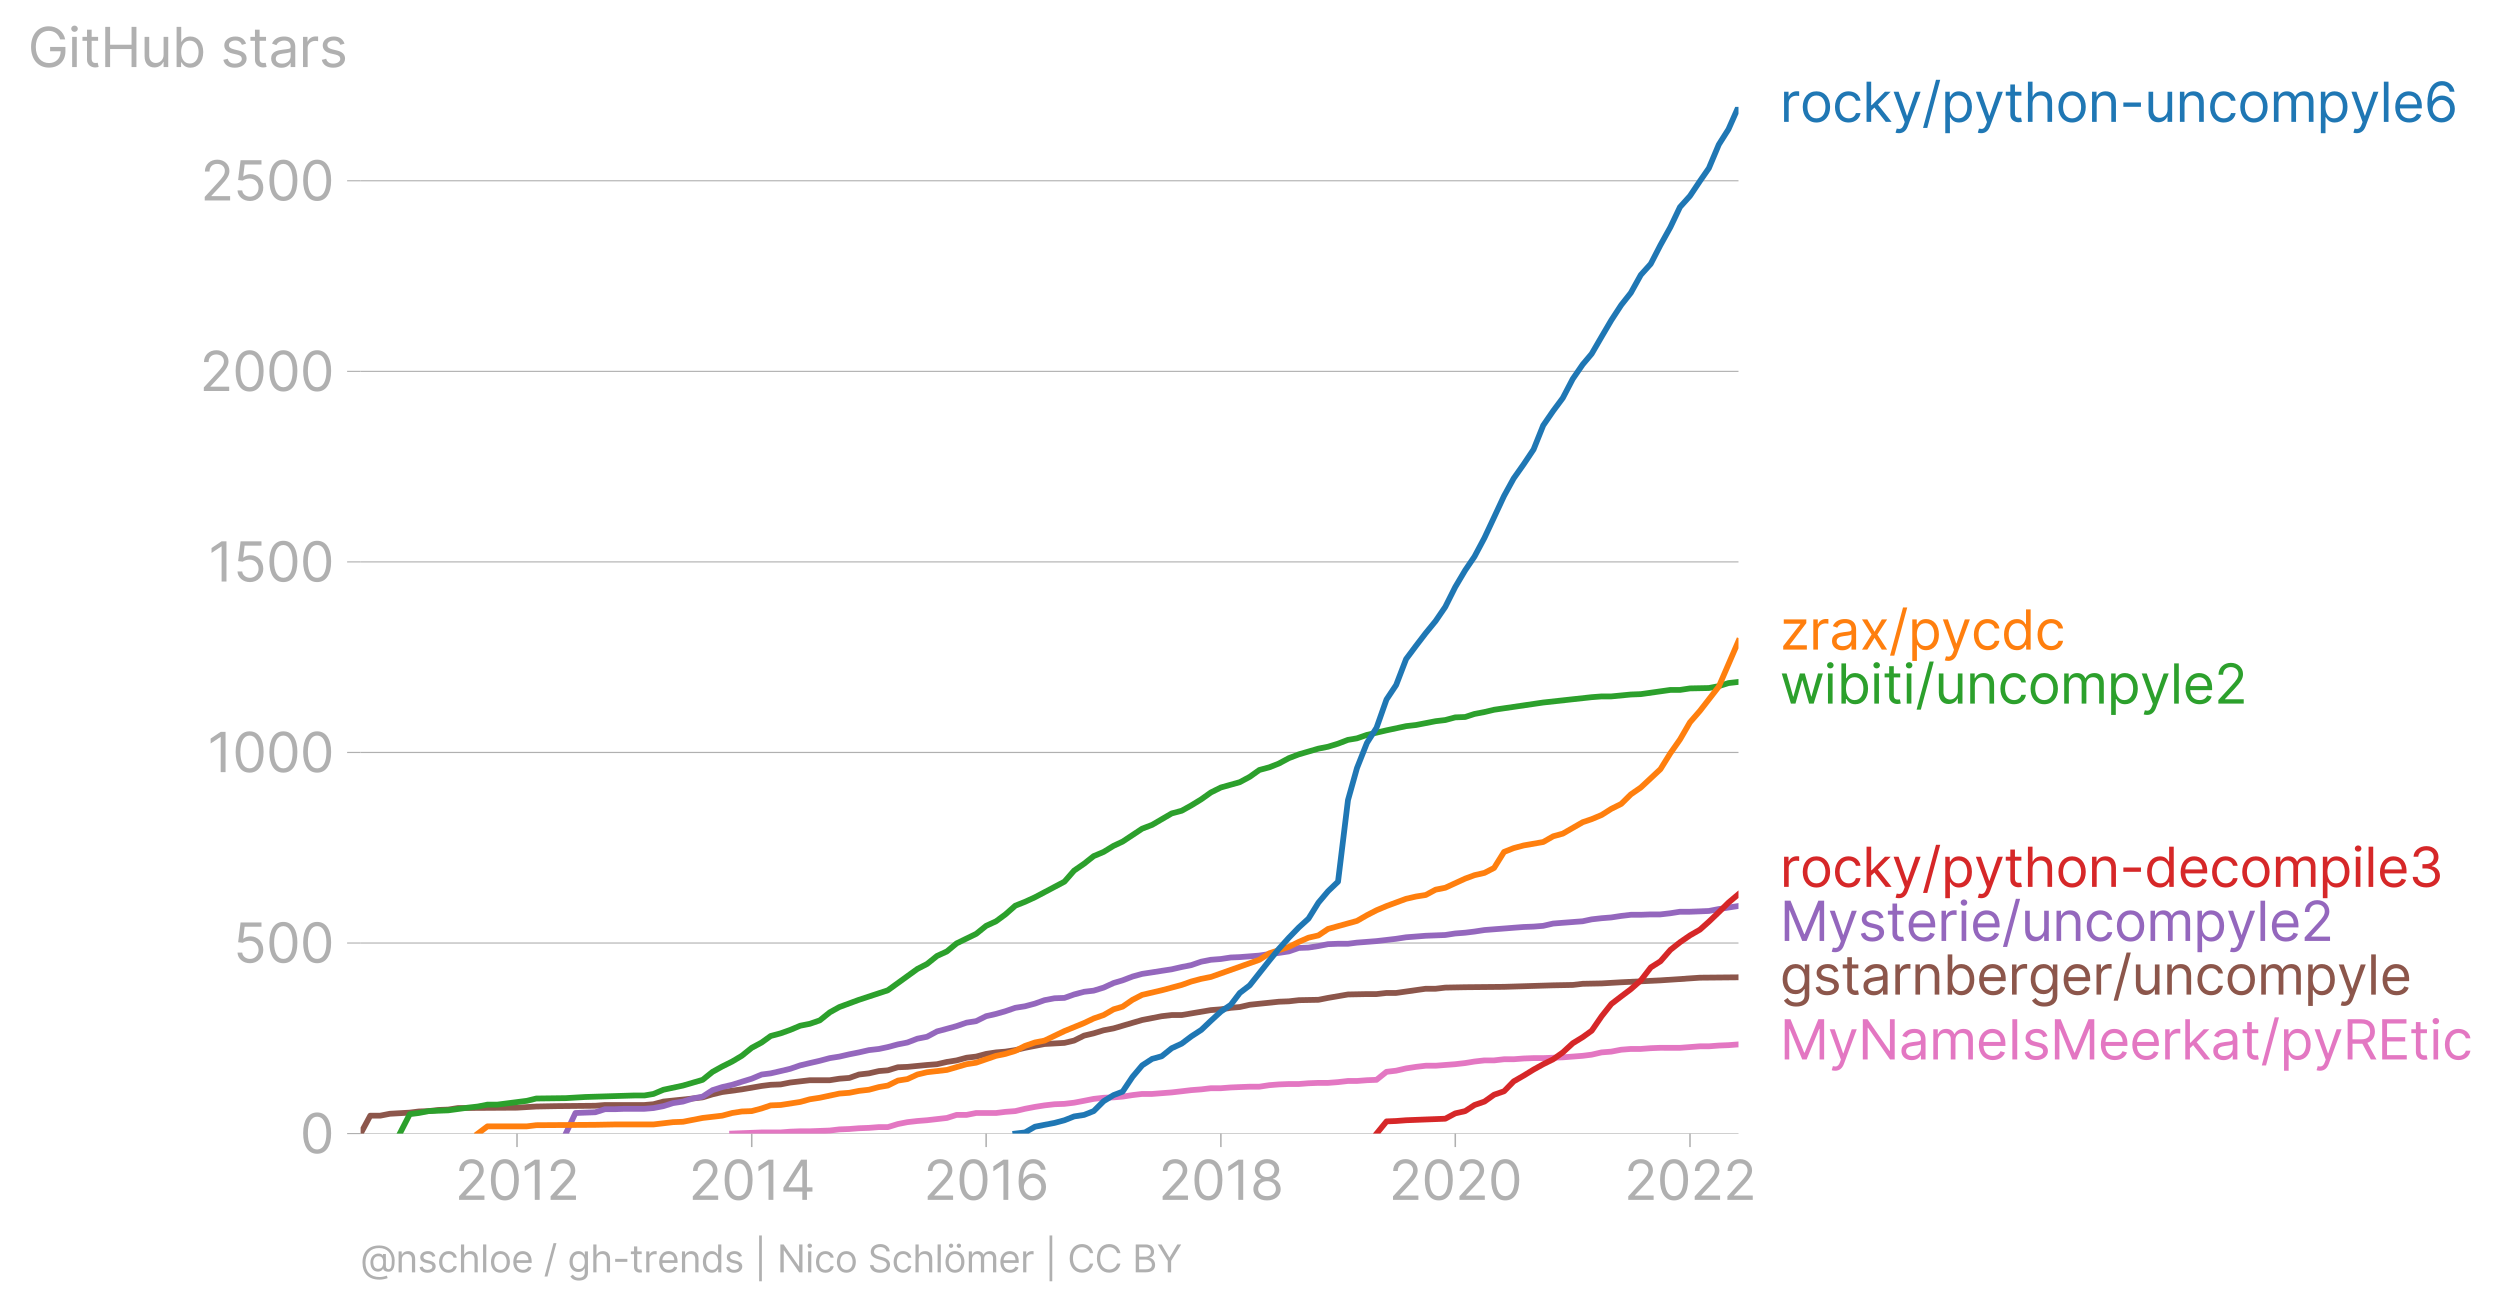 <svg xmlns:xlink="http://www.w3.org/1999/xlink" width="863.944" height="452.318" viewBox="0 0 647.958 339.239" xmlns="http://www.w3.org/2000/svg"><defs><style>*{stroke-linejoin:round;stroke-linecap:butt}</style></defs><g id="figure_1"><path d="M0 339.239h647.958V0H0v339.239z" style="fill:none" id="patch_1"/><g id="axes_1"><path d="M93.468 293.806h357.12V27.694H93.468v266.112z" style="fill:none" id="patch_2"/><g id="matplotlib.axis_1"><g id="xtick_1"><g id="line2d_1"><defs><path id="mb17d43734c" d="M0 0v3.5" style="stroke:#b0b0b0;stroke-width:.4"/></defs><use xlink:href="#mb17d43734c" x="133.999" y="293.806" style="fill:#b0b0b0;stroke:#b0b0b0;stroke-width:.4"/></g><g style="fill:#b0b0b0" transform="matrix(.14 0 0 -.14 117.9 310.989)" id="text_1"><defs><path id="Inter-Regular-32" d="M482 0h2936v500H1255v36l1045 1119c800 856 1036 1256 1036 1772 0 718-581 1291-1400 1291-815 0-1436-554-1436-1373h536c0 530 344 882 882 882 505 0 891-309 891-800 0-429-252-747-791-1336L482 409V0z" transform="scale(.016)"/><path id="Inter-Regular-30" d="M2000-64c1027 0 1618 871 1618 2391 0 1509-600 2391-1618 2391S382 3836 382 2327C382 807 973-64 2000-64zm0 500c-677 0-1073 680-1073 1891 0 1209 400 1900 1073 1900s1073-691 1073-1900c0-1211-396-1891-1073-1891z" transform="scale(.016)"/><path id="Inter-Regular-31" d="M2118 4655h-563L391 3882v-573l1136 755h28V0h563v4655z" transform="scale(.016)"/></defs><use xlink:href="#Inter-Regular-32"/><use xlink:href="#Inter-Regular-30" x="60.511"/><use xlink:href="#Inter-Regular-31" x="123.011"/><use xlink:href="#Inter-Regular-32" x="169.46"/></g></g><g id="xtick_2"><use xlink:href="#mb17d43734c" x="194.837" y="293.806" style="fill:#b0b0b0;stroke:#b0b0b0;stroke-width:.4" id="line2d_2"/><g style="fill:#b0b0b0" transform="matrix(.14 0 0 -.14 178.48 310.989)" id="text_2"><defs><path id="Inter-Regular-34" d="M373 955h2191V0h536v955h636v500h-636v3200h-682L373 1418V955zm2191 500H982v36l1545 2445h37V1455z" transform="scale(.016)"/></defs><use xlink:href="#Inter-Regular-32"/><use xlink:href="#Inter-Regular-30" x="60.511"/><use xlink:href="#Inter-Regular-31" x="123.011"/><use xlink:href="#Inter-Regular-34" x="169.46"/></g></g><g id="xtick_3"><use xlink:href="#mb17d43734c" x="255.591" y="293.806" style="fill:#b0b0b0;stroke:#b0b0b0;stroke-width:.4" id="line2d_3"/><g style="fill:#b0b0b0" transform="matrix(.14 0 0 -.14 239.363 310.989)" id="text_3"><defs><path id="Inter-Regular-36" d="M2027-64c941-11 1555 698 1555 1564 0 900-666 1545-1464 1545-479 0-891-234-1145-618h-37c3 1134 444 1791 1164 1791 491 0 786-309 891-727h555c-114 723-664 1227-1446 1227-1048 0-1691-927-1691-2573C409 425 1264-55 2027-64zm0 500c-584 0-1011 498-1009 1055 3 557 450 1054 1028 1054 570 0 990-468 990-1045 0-591-438-1064-1009-1064z" transform="scale(.016)"/></defs><use xlink:href="#Inter-Regular-32"/><use xlink:href="#Inter-Regular-30" x="60.511"/><use xlink:href="#Inter-Regular-31" x="123.011"/><use xlink:href="#Inter-Regular-36" x="169.46"/></g></g><g id="xtick_4"><use xlink:href="#mb17d43734c" x="316.429" y="293.806" style="fill:#b0b0b0;stroke:#b0b0b0;stroke-width:.4" id="line2d_4"/><g style="fill:#b0b0b0" transform="matrix(.14 0 0 -.14 300.25 310.989)" id="text_4"><defs><path id="Inter-Regular-38" d="M1973-64c929 0 1577 544 1582 1300-5 589-398 1089-900 1182v27c436 114 722 541 727 1037-5 709-600 1236-1409 1236-818 0-1414-527-1409-1236-5-496 282-923 727-1037v-27c-511-93-905-593-900-1182C386 480 1034-64 1973-64zm0 500c-639 0-1032 328-1027 828-5 525 429 900 1027 900 588 0 1023-375 1027-900-4-500-398-828-1027-828zm0 2209c-509 0-868 319-864 800-4 473 341 782 864 782 513 0 859-309 863-782-4-481-363-800-863-800z" transform="scale(.016)"/></defs><use xlink:href="#Inter-Regular-32"/><use xlink:href="#Inter-Regular-30" x="60.511"/><use xlink:href="#Inter-Regular-31" x="123.011"/><use xlink:href="#Inter-Regular-38" x="169.46"/></g></g><g id="xtick_5"><use xlink:href="#mb17d43734c" x="377.184" y="293.806" style="fill:#b0b0b0;stroke:#b0b0b0;stroke-width:.4" id="line2d_5"/><g style="fill:#b0b0b0" transform="matrix(.14 0 0 -.14 359.961 310.989)" id="text_5"><use xlink:href="#Inter-Regular-32"/><use xlink:href="#Inter-Regular-30" x="60.511"/><use xlink:href="#Inter-Regular-32" x="123.011"/><use xlink:href="#Inter-Regular-30" x="183.523"/></g></g><g id="xtick_6"><use xlink:href="#mb17d43734c" x="438.021" y="293.806" style="fill:#b0b0b0;stroke:#b0b0b0;stroke-width:.4" id="line2d_6"/><g style="fill:#b0b0b0" transform="matrix(.14 0 0 -.14 420.938 310.989)" id="text_6"><use xlink:href="#Inter-Regular-32"/><use xlink:href="#Inter-Regular-30" x="60.511"/><use xlink:href="#Inter-Regular-32" x="123.011"/><use xlink:href="#Inter-Regular-32" x="183.523"/></g></g></g><g id="matplotlib.axis_2"><g id="ytick_1"><path d="M93.468 293.806h357.12" clip-path="url(#p3b65ceda8c)" style="fill:none;stroke:#b0b0b0;stroke-width:.3;stroke-linecap:square" id="line2d_7"/><g id="line2d_8"><defs><path id="m5f7c6bcbb7" d="M0 0h-3.5" style="stroke:#b0b0b0;stroke-width:.3"/></defs><use xlink:href="#m5f7c6bcbb7" x="93.468" y="293.806" style="fill:#b0b0b0;stroke:#b0b0b0;stroke-width:.3"/></g><use xlink:href="#Inter-Regular-30" style="fill:#b0b0b0" transform="matrix(.14 0 0 -.14 77.718 298.898)" id="text_7"/></g><g id="ytick_2"><path d="M93.468 244.416h357.12" clip-path="url(#p3b65ceda8c)" style="fill:none;stroke:#b0b0b0;stroke-width:.3;stroke-linecap:square" id="line2d_9"/><use xlink:href="#m5f7c6bcbb7" x="93.468" y="244.416" style="fill:#b0b0b0;stroke:#b0b0b0;stroke-width:.3" id="line2d_10"/><g style="fill:#b0b0b0" transform="matrix(.14 0 0 -.14 60.457 249.508)" id="text_8"><defs><path id="Inter-Regular-35" d="M1936-64c887 0 1537 655 1537 1546 0 902-627 1563-1482 1563-314 0-618-111-809-263h-27l163 1373h1946v500H846L564 2364l527-64c193 139 523 239 809 236 593-4 1027-454 1027-1063 0-598-418-1037-991-1037-477 0-856 307-900 728H491C525 455 1136-64 1936-64z" transform="scale(.016)"/></defs><use xlink:href="#Inter-Regular-35"/><use xlink:href="#Inter-Regular-30" x="60.795"/><use xlink:href="#Inter-Regular-30" x="123.295"/></g></g><g id="ytick_3"><path d="M93.468 195.027h357.12" clip-path="url(#p3b65ceda8c)" style="fill:none;stroke:#b0b0b0;stroke-width:.3;stroke-linecap:square" id="line2d_11"/><use xlink:href="#m5f7c6bcbb7" x="93.468" y="195.027" style="fill:#b0b0b0;stroke:#b0b0b0;stroke-width:.3" id="line2d_12"/><g style="fill:#b0b0b0" transform="matrix(.14 0 0 -.14 53.715 200.118)" id="text_9"><use xlink:href="#Inter-Regular-31"/><use xlink:href="#Inter-Regular-30" x="46.449"/><use xlink:href="#Inter-Regular-30" x="108.949"/><use xlink:href="#Inter-Regular-30" x="171.449"/></g></g><g id="ytick_4"><path d="M93.468 145.637h357.12" clip-path="url(#p3b65ceda8c)" style="fill:none;stroke:#b0b0b0;stroke-width:.3;stroke-linecap:square" id="line2d_13"/><use xlink:href="#m5f7c6bcbb7" x="93.468" y="145.637" style="fill:#b0b0b0;stroke:#b0b0b0;stroke-width:.3" id="line2d_14"/><g style="fill:#b0b0b0" transform="matrix(.14 0 0 -.14 53.953 150.728)" id="text_10"><use xlink:href="#Inter-Regular-31"/><use xlink:href="#Inter-Regular-35" x="46.449"/><use xlink:href="#Inter-Regular-30" x="107.244"/><use xlink:href="#Inter-Regular-30" x="169.744"/></g></g><g id="ytick_5"><path d="M93.468 96.247h357.12" clip-path="url(#p3b65ceda8c)" style="fill:none;stroke:#b0b0b0;stroke-width:.3;stroke-linecap:square" id="line2d_15"/><use xlink:href="#m5f7c6bcbb7" x="93.468" y="96.247" style="fill:#b0b0b0;stroke:#b0b0b0;stroke-width:.3" id="line2d_16"/><g style="fill:#b0b0b0" transform="matrix(.14 0 0 -.14 51.746 101.339)" id="text_11"><use xlink:href="#Inter-Regular-32"/><use xlink:href="#Inter-Regular-30" x="60.511"/><use xlink:href="#Inter-Regular-30" x="123.011"/><use xlink:href="#Inter-Regular-30" x="185.511"/></g></g><g id="ytick_6"><path d="M93.468 46.857h357.12" clip-path="url(#p3b65ceda8c)" style="fill:none;stroke:#b0b0b0;stroke-width:.3;stroke-linecap:square" id="line2d_17"/><use xlink:href="#m5f7c6bcbb7" x="93.468" y="46.857" style="fill:#b0b0b0;stroke:#b0b0b0;stroke-width:.3" id="line2d_18"/><g style="fill:#b0b0b0" transform="matrix(.14 0 0 -.14 51.985 51.949)" id="text_12"><use xlink:href="#Inter-Regular-32"/><use xlink:href="#Inter-Regular-35" x="60.511"/><use xlink:href="#Inter-Regular-30" x="121.307"/><use xlink:href="#Inter-Regular-30" x="183.807"/></g></g><g style="fill:#b0b0b0" transform="matrix(.14 0 0 -.14 7.2 17.383)" id="text_13"><defs><path id="Inter-Regular-47" d="M3746 3200h581c-172 900-927 1518-1909 1518-1193 0-2036-918-2036-2391C382 855 1218-64 2455-64c1109 0 1900 739 1900 1891v500H2582v-500h1227c-16-836-566-1363-1354-1363-864 0-1528 654-1528 1863s664 1864 1491 1864c673 0 1130-380 1328-991z" transform="scale(.016)"/><path id="Inter-Regular-69" d="M491 0h536v3491H491V0zm273 4073c209 0 382 163 382 363s-173 364-382 364-382-164-382-364 173-363 382-363z" transform="scale(.016)"/><path id="Inter-Regular-74" d="M2009 3491h-745v836H727v-836H200v-455h527V855c0-610 491-900 946-900 200 0 327 36 400 63l-109 482c-46-9-118-27-237-27-236 0-463 72-463 527v2036h745v455z" transform="scale(.016)"/><path id="Inter-Regular-48" d="M564 0h563v2082h2482V0h564v4655h-564V2582H1127v2073H564V0z" transform="scale(.016)"/><path id="Inter-Regular-75" d="M2691 1427c0-654-500-954-900-954-445 0-764 327-764 836v2182H491V1273C491 382 964-45 1618-45c528 0 873 281 1037 636h36V0h536v3491h-536V1427z" transform="scale(.016)"/><path id="Inter-Regular-62" d="M564 0h518v536h64c118-191 345-609 1018-609 872 0 1482 700 1482 1809 0 1100-610 1800-1491 1800-682 0-891-418-1009-600h-46v1719H564V0zm527 1745c0 782 345 1310 1000 1310 682 0 1018-573 1018-1310 0-745-345-1336-1018-1336-645 0-1000 546-1000 1336z" transform="scale(.016)"/><path id="Inter-Regular-73" d="M2964 2709c-168 496-546 827-1237 827-736 0-1281-418-1281-1009 0-482 286-804 927-954l582-137c352-81 518-250 518-491 0-300-318-545-818-545-439 0-714 189-809 564L336 836C461 243 950-73 1664-73c811 0 1363 443 1363 1046 0 486-304 793-927 945l-518 127c-414 103-600 241-600 510 0 300 318 518 745 518 469 0 662-259 755-500l482 136z" transform="scale(.016)"/><path id="Inter-Regular-61" d="M1518-82c609 0 928 327 1037 555h27V0h536v2300c0 1109-845 1236-1291 1236-527 0-1127-181-1400-818l509-182c119 255 398 528 910 528 493 0 736-262 736-709v-19c0-259-264-236-900-318-648-84-1355-227-1355-1027C327 309 855-82 1518-82zm82 482c-427 0-736 191-736 564 0 409 372 536 791 591 227 27 836 90 927 200v-491c0-437-346-864-982-864z" transform="scale(.016)"/><path id="Inter-Regular-72" d="M491 0h536v2209c0 473 373 818 882 818 143 0 291-27 327-36v545c-61 5-202 9-281 9-419 0-782-236-909-581h-37v527H491V0z" transform="scale(.016)"/></defs><use xlink:href="#Inter-Regular-47"/><use xlink:href="#Inter-Regular-69" x="74.29"/><use xlink:href="#Inter-Regular-74" x="98.011"/><use xlink:href="#Inter-Regular-48" x="134.375"/><use xlink:href="#Inter-Regular-75" x="208.381"/><use xlink:href="#Inter-Regular-62" x="266.477"/><use xlink:href="#Inter-Regular-20" x="328.551"/><use xlink:href="#Inter-Regular-73" x="356.676"/><use xlink:href="#Inter-Regular-74" x="408.949"/><use xlink:href="#Inter-Regular-61" x="445.313"/><use xlink:href="#Inter-Regular-72" x="501.705"/><use xlink:href="#Inter-Regular-73" x="538.921"/></g></g><path d="m189.76 293.806 2.497-.099 2.58-.098 2.58-.1h4.91l2.497-.197 2.58-.098h2.497l2.58-.1 2.58-.098 2.496-.296 2.58-.1 2.497-.197 2.58-.098 2.58-.198h2.33l2.58-.79 2.497-.494 2.58-.296 2.497-.198 2.58-.296 2.58-.297 2.497-.79h2.58l2.496-.494h5.16l2.414-.296 2.58-.198 2.497-.592 2.58-.494 2.496-.395 2.58-.297 2.58-.099 2.497-.296 2.58-.494 2.497-.494 2.58-.296 2.58-.099 2.33-.197 2.58-.396 2.497-.296h2.58l2.497-.197 2.58-.198 2.58-.296 2.496-.297 2.58-.197 2.497-.297h2.58l2.58-.197 2.33-.099 2.58-.099h2.497l2.58-.395 2.497-.197 2.58-.1h2.58l2.497-.197 2.58-.098h2.496l2.58-.198 2.58-.296h2.33l2.58-.198 2.497-.099 2.58-2.074 2.497-.296 2.58-.593 2.58-.395 2.497-.297h2.58l2.497-.197 2.58-.198 2.58-.296 2.413-.395 2.58-.296h2.497l2.58-.297h2.497l2.58-.197 2.58-.1h2.496l2.58-.098 2.497-.099 2.58-.197 2.58-.198 2.33-.296 2.58-.593 2.497-.197 2.58-.494 2.497-.198h2.58l2.58-.197 2.497-.1H435.44l2.58-.197 2.58-.197h2.33l2.58-.198 2.497-.099 2.58-.197" clip-path="url(#p3b65ceda8c)" style="fill:none;stroke:#e377c2;stroke-width:1.5;stroke-linecap:square" id="line2d_19"/><path d="m93.468 293.806 2.497-4.642h2.58l2.497-.494 5.16-.297 2.33-.296 2.58-.099 2.497-.296 2.58-.099 2.497-.395 15.313-.099 4.994-.296 5.076-.099 10.237-.099 2.497-.197h10.237l2.33-.198 2.58-.691 7.573-.79 2.58-.297 2.58-.79 2.497-.593 5.077-.691 5.16-.89 2.33-.296 2.58-.098 2.497-.494 5.077-.593h5.16l2.496-.395 2.58-.198 2.497-.889 2.58-.296 2.58-.593 2.33-.197 2.58-.79 2.497-.1 5.077-.493 2.58-.198 2.58-.592 2.497-.395 2.58-.692 2.496-.296 2.58-.692 2.58-.395 2.414-.197 2.58-.395 2.497-.593 5.076-.988 5.16-.296 2.497-.593 2.58-1.284 2.497-.593 2.58-.79 2.58-.494 7.407-2.173 5.077-.988 2.58-.296h2.58l7.573-1.284 2.58-.198 2.58-.395 2.33-.198 2.58-.592 7.574-.79 2.58-.1 2.58-.296 5.077-.098 2.496-.494 5.16-.89 4.91-.098h2.497l2.58-.296h2.497l7.657-1.087h2.58l2.497-.296 5.16-.1 10.07-.098 12.733-.395 5.077-.099 2.58-.296 4.91-.099 5.077-.296 10.154-.494 10.236-.692 9.987-.098h0" clip-path="url(#p3b65ceda8c)" style="fill:none;stroke:#8c564b;stroke-width:1.5;stroke-linecap:square" id="line2d_20"/><path d="m146.65 293.806 2.496-5.334 2.58-.099 2.58-.098 2.497-.79h2.58l2.497-.1h5.16l2.33-.197 2.58-.494 2.497-.79 2.58-.395 2.496-.79 2.58-.494 2.58-1.68 2.497-.79 2.58-.593 2.497-.79 2.58-.79 2.58-1.087 2.33-.296 2.58-.593 2.497-.592 2.58-.89 2.497-.592 2.58-.593 2.58-.691 2.496-.395 2.58-.593 2.497-.494 2.58-.592 2.58-.297 2.33-.494 2.58-.691 2.497-.494 2.58-.988 2.497-.494 2.58-1.383 2.58-.691 2.497-.692 2.58-.889 2.496-.395 2.58-1.284 2.58-.593 2.414-.691 2.58-.889 2.497-.395 2.58-.692 2.496-.889 2.58-.494 2.58-.098 2.497-.89 2.58-.69 2.497-.297 2.58-.79 2.58-1.186 2.33-.691 2.58-.988 2.497-.691 2.58-.396 2.497-.395 2.58-.395 2.58-.592 2.496-.494 2.58-.89 2.497-.493 2.58-.198 2.58-.395 2.33-.099 2.58-.197 2.497-.198 2.58-.395 2.497-.296 2.58-.395 2.58-.89 2.497-.098 2.58-.395 2.496-.494 2.58-.099h2.58l2.33-.296 2.58-.198 2.497-.197 2.58-.297 2.497-.296 2.58-.395 2.58-.198 2.497-.197 2.58-.1 2.497-.098 2.58-.395 2.58-.198 2.413-.296 2.58-.395 2.497-.198 2.58-.197 2.497-.198 2.58-.197 2.58-.099 2.496-.198 2.58-.592 2.497-.198 2.58-.197 2.58-.198 2.33-.494 2.58-.296 2.497-.198 2.58-.395 2.497-.296h2.58l2.58-.099h2.497l2.58-.296 2.496-.395h2.58l2.58-.1 2.33-.098 2.58-.494 2.497-.395 2.58-.395" clip-path="url(#p3b65ceda8c)" style="fill:none;stroke:#9467bd;stroke-width:1.5;stroke-linecap:square" id="line2d_21"/><g style="fill:#1f77b4" transform="matrix(.14 0 0 -.14 461.302 31.592)" id="text_14"><defs><path id="Inter-Regular-6f" d="M1909-73c946 0 1582 718 1582 1800 0 1091-636 1809-1582 1809-945 0-1582-718-1582-1809C327 645 964-73 1909-73zm0 482c-718 0-1045 618-1045 1318s327 1328 1045 1328 1046-628 1046-1328S2627 409 1909 409z" transform="scale(.016)"/><path id="Inter-Regular-63" d="M1909-73c773 0 1282 473 1373 1091h-536c-100-382-419-609-837-609-636 0-1045 527-1045 1336 0 791 418 1310 1045 1310 473 0 755-291 837-610h536c-91 655-646 1091-1382 1091-945 0-1573-745-1573-1809C327 682 927-73 1909-73z" transform="scale(.016)"/><path id="Inter-Regular-6b" d="M491 0h536v1307l375 348L2709 0h682L1807 2000l1475 1491h-664L1091 1936h-64v2719H491V0z" transform="scale(.016)"/><path id="Inter-Regular-79" d="M836-1309c485 0 825 257 1028 800l1482 4000h-582L1800 709h-36L800 3491H218L1509-18l-100-273c-195-532-436-582-827-482l-136-472c54-28 209-64 390-64z" transform="scale(.016)"/><path id="Inter-Regular-2f" d="M2136 4873h-490L146-700h490l1500 5573z" transform="scale(.016)"/><path id="Inter-Regular-70" d="M491-1309h536V536h46c118-191 345-609 1018-609 873 0 1482 700 1482 1809 0 1100-609 1800-1491 1800-682 0-891-418-1009-600h-64v555H491v-4800zm527 3054c0 782 346 1310 1000 1310 682 0 1018-573 1018-1310 0-745-345-1336-1018-1336-645 0-1000 546-1000 1336z" transform="scale(.016)"/><path id="Inter-Regular-68" d="M1027 2100c0 609 389 955 919 955 504 0 809-319 809-873V0h536v2218c0 898-477 1318-1191 1318-550 0-864-229-1027-591h-46v1710H491V0h536v2100z" transform="scale(.016)"/><path id="Inter-Regular-6e" d="M1027 2100c0 609 378 955 891 955 498 0 800-325 800-873V0h537v2218c0 891-475 1318-1182 1318-527 0-855-236-1018-591h-46v546H491V0h536v2100z" transform="scale(.016)"/><path id="Inter-Regular-2d" d="M2491 2245H455v-500h2036v500z" transform="scale(.016)"/><path id="Inter-Regular-6d" d="M491 0h536v2182c0 511 373 873 791 873 407 0 691-266 691-664V0h546v2273c0 450 281 782 772 782 382 0 709-203 709-719V0h537v2336c0 821-441 1200-1064 1200-500 0-866-229-1045-591h-37c-172 373-477 591-936 591-455 0-791-218-936-591h-46v546H491V0z" transform="scale(.016)"/><path id="Inter-Regular-6c" d="M1027 4655H491V0h536v4655z" transform="scale(.016)"/><path id="Inter-Regular-65" d="M1955-73c709 0 1227 355 1391 882l-519 146c-136-364-452-546-872-546-630 0-1064 407-1089 1155h2534v227c0 1300-773 1745-1500 1745-945 0-1573-745-1573-1818S946-73 1955-73zM866 2027c36 543 420 1028 1034 1028 582 0 955-437 955-1028H866z" transform="scale(.016)"/></defs><use xlink:href="#Inter-Regular-72"/><use xlink:href="#Inter-Regular-6f" x="37.216"/><use xlink:href="#Inter-Regular-63" x="96.875"/><use xlink:href="#Inter-Regular-6b" x="152.699"/><use xlink:href="#Inter-Regular-79" x="207.102"/><use xlink:href="#Inter-Regular-2f" x="262.784"/><use xlink:href="#Inter-Regular-70" x="298.438"/><use xlink:href="#Inter-Regular-79" x="359.375"/><use xlink:href="#Inter-Regular-74" x="415.057"/><use xlink:href="#Inter-Regular-68" x="451.421"/><use xlink:href="#Inter-Regular-6f" x="510.511"/><use xlink:href="#Inter-Regular-6e" x="570.171"/><use xlink:href="#Inter-Regular-2d" x="628.693"/><use xlink:href="#Inter-Regular-75" x="674.716"/><use xlink:href="#Inter-Regular-6e" x="732.813"/><use xlink:href="#Inter-Regular-63" x="791.335"/><use xlink:href="#Inter-Regular-6f" x="847.159"/><use xlink:href="#Inter-Regular-6d" x="906.818"/><use xlink:href="#Inter-Regular-70" x="993.75"/><use xlink:href="#Inter-Regular-79" x="1054.688"/><use xlink:href="#Inter-Regular-6c" x="1110.37"/><use xlink:href="#Inter-Regular-65" x="1134.091"/><use xlink:href="#Inter-Regular-36" x="1192.33"/></g><g style="fill:#ff7f0e" transform="matrix(.14 0 0 -.14 461.302 168.366)" id="text_15"><defs><path id="Inter-Regular-7a" d="M391 0h2736v500H1136v36l1928 2528v427H455v-500h1918v-36L391 409V0z" transform="scale(.016)"/><path id="Inter-Regular-78" d="M891 3491H273l1109-1746L273 0h618l836 1355L2564 0h618L2055 1745l1127 1746h-618l-837-1427-836 1427z" transform="scale(.016)"/><path id="Inter-Regular-64" d="M1809-73c673 0 900 418 1018 609h64V0h518v4655h-536V2936h-46c-118 182-327 600-1009 600-882 0-1491-700-1491-1800C327 627 936-73 1809-73zm73 482c-673 0-1018 591-1018 1336 0 737 336 1310 1018 1310 654 0 1000-528 1000-1310 0-790-355-1336-1000-1336z" transform="scale(.016)"/></defs><use xlink:href="#Inter-Regular-7a"/><use xlink:href="#Inter-Regular-72" x="54.119"/><use xlink:href="#Inter-Regular-61" x="91.335"/><use xlink:href="#Inter-Regular-78" x="147.727"/><use xlink:href="#Inter-Regular-2f" x="201.705"/><use xlink:href="#Inter-Regular-70" x="237.358"/><use xlink:href="#Inter-Regular-79" x="298.296"/><use xlink:href="#Inter-Regular-63" x="353.977"/><use xlink:href="#Inter-Regular-64" x="409.801"/><use xlink:href="#Inter-Regular-63" x="471.875"/></g><g style="fill:#2ca02c" transform="matrix(.14 0 0 -.14 461.302 182.366)" id="text_16"><defs><path id="Inter-Regular-77" d="M1282 0h527l764 2682h54L3391 0h527l1064 3491h-564L3664 827h-37l-736 2664h-573L1573 818h-37L782 3491H218L1282 0z" transform="scale(.016)"/></defs><use xlink:href="#Inter-Regular-77"/><use xlink:href="#Inter-Regular-69" x="81.25"/><use xlink:href="#Inter-Regular-62" x="104.972"/><use xlink:href="#Inter-Regular-69" x="167.045"/><use xlink:href="#Inter-Regular-74" x="190.767"/><use xlink:href="#Inter-Regular-69" x="227.131"/><use xlink:href="#Inter-Regular-2f" x="250.852"/><use xlink:href="#Inter-Regular-75" x="286.506"/><use xlink:href="#Inter-Regular-6e" x="344.602"/><use xlink:href="#Inter-Regular-63" x="403.125"/><use xlink:href="#Inter-Regular-6f" x="458.949"/><use xlink:href="#Inter-Regular-6d" x="518.608"/><use xlink:href="#Inter-Regular-70" x="605.54"/><use xlink:href="#Inter-Regular-79" x="666.477"/><use xlink:href="#Inter-Regular-6c" x="722.159"/><use xlink:href="#Inter-Regular-65" x="745.881"/><use xlink:href="#Inter-Regular-32" x="804.119"/></g><g style="fill:#d62728" transform="matrix(.14 0 0 -.14 461.302 229.87)" id="text_17"><defs><path id="Inter-Regular-33" d="M2055-64c902 0 1572 566 1572 1328 0 591-350 1020-936 1118v36c470 143 764 530 764 1055 0 659-521 1245-1382 1245-805 0-1473-495-1500-1227h545c21 464 462 736 946 736 513 0 845-311 845-782 0-490-384-809-936-809h-373v-500h373c707 0 1100-359 1100-872 0-494-430-828-1027-828-539 0-966 278-1000 728H473C507 432 1152-64 2055-64z" transform="scale(.016)"/></defs><use xlink:href="#Inter-Regular-72"/><use xlink:href="#Inter-Regular-6f" x="37.216"/><use xlink:href="#Inter-Regular-63" x="96.875"/><use xlink:href="#Inter-Regular-6b" x="152.699"/><use xlink:href="#Inter-Regular-79" x="207.102"/><use xlink:href="#Inter-Regular-2f" x="262.784"/><use xlink:href="#Inter-Regular-70" x="298.438"/><use xlink:href="#Inter-Regular-79" x="359.375"/><use xlink:href="#Inter-Regular-74" x="415.057"/><use xlink:href="#Inter-Regular-68" x="451.421"/><use xlink:href="#Inter-Regular-6f" x="510.511"/><use xlink:href="#Inter-Regular-6e" x="570.171"/><use xlink:href="#Inter-Regular-2d" x="628.693"/><use xlink:href="#Inter-Regular-64" x="674.716"/><use xlink:href="#Inter-Regular-65" x="736.79"/><use xlink:href="#Inter-Regular-63" x="795.029"/><use xlink:href="#Inter-Regular-6f" x="850.852"/><use xlink:href="#Inter-Regular-6d" x="910.512"/><use xlink:href="#Inter-Regular-70" x="997.443"/><use xlink:href="#Inter-Regular-69" x="1058.381"/><use xlink:href="#Inter-Regular-6c" x="1082.102"/><use xlink:href="#Inter-Regular-65" x="1105.824"/><use xlink:href="#Inter-Regular-33" x="1164.063"/></g><g style="fill:#9467bd" transform="matrix(.14 0 0 -.14 461.302 243.87)" id="text_18"><defs><path id="Inter-Regular-4d" d="M564 4655V0h527v3536h45L2591 0h509l1455 3536h45V0h527v4655h-672L2873 791h-55L1236 4655H564z" transform="scale(.016)"/></defs><use xlink:href="#Inter-Regular-4d"/><use xlink:href="#Inter-Regular-79" x="88.92"/><use xlink:href="#Inter-Regular-73" x="144.602"/><use xlink:href="#Inter-Regular-74" x="196.875"/><use xlink:href="#Inter-Regular-65" x="233.239"/><use xlink:href="#Inter-Regular-72" x="291.477"/><use xlink:href="#Inter-Regular-69" x="328.693"/><use xlink:href="#Inter-Regular-65" x="352.415"/><use xlink:href="#Inter-Regular-2f" x="410.653"/><use xlink:href="#Inter-Regular-75" x="446.307"/><use xlink:href="#Inter-Regular-6e" x="504.403"/><use xlink:href="#Inter-Regular-63" x="562.926"/><use xlink:href="#Inter-Regular-6f" x="618.75"/><use xlink:href="#Inter-Regular-6d" x="678.409"/><use xlink:href="#Inter-Regular-70" x="765.341"/><use xlink:href="#Inter-Regular-79" x="826.279"/><use xlink:href="#Inter-Regular-6c" x="881.96"/><use xlink:href="#Inter-Regular-65" x="905.682"/><use xlink:href="#Inter-Regular-32" x="963.921"/></g><g style="fill:#8c564b" transform="matrix(.14 0 0 -.14 461.302 257.79)" id="text_19"><defs><path id="Inter-Regular-67" d="M1900-1382c836 0 1509 382 1509 1282v3591h-518v-555h-55c-118 182-336 600-1018 600-882 0-1491-700-1491-1772C327 673 964 55 1809 55c682 0 900 400 1018 590h46V-64c0-581-409-845-973-845-634 0-857 334-1000 527L473-682c218-366 648-700 1427-700zm-18 1918c-673 0-1018 509-1018 1237 0 709 336 1282 1018 1282 654 0 1000-528 1000-1282 0-773-355-1237-1000-1237z" transform="scale(.016)"/></defs><use xlink:href="#Inter-Regular-67"/><use xlink:href="#Inter-Regular-73" x="60.938"/><use xlink:href="#Inter-Regular-74" x="113.21"/><use xlink:href="#Inter-Regular-61" x="149.574"/><use xlink:href="#Inter-Regular-72" x="205.966"/><use xlink:href="#Inter-Regular-6e" x="243.182"/><use xlink:href="#Inter-Regular-62" x="301.705"/><use xlink:href="#Inter-Regular-65" x="363.778"/><use xlink:href="#Inter-Regular-72" x="422.017"/><use xlink:href="#Inter-Regular-67" x="459.233"/><use xlink:href="#Inter-Regular-65" x="520.171"/><use xlink:href="#Inter-Regular-72" x="578.409"/><use xlink:href="#Inter-Regular-2f" x="615.625"/><use xlink:href="#Inter-Regular-75" x="651.279"/><use xlink:href="#Inter-Regular-6e" x="709.375"/><use xlink:href="#Inter-Regular-63" x="767.898"/><use xlink:href="#Inter-Regular-6f" x="823.722"/><use xlink:href="#Inter-Regular-6d" x="883.381"/><use xlink:href="#Inter-Regular-70" x="970.313"/><use xlink:href="#Inter-Regular-79" x="1031.25"/><use xlink:href="#Inter-Regular-6c" x="1086.932"/><use xlink:href="#Inter-Regular-65" x="1110.654"/></g><g style="fill:#e377c2" transform="matrix(.14 0 0 -.14 461.302 274.59)" id="text_20"><defs><path id="Inter-Regular-4e" d="M4255 4655h-555V991h-45L1109 4655H564V0h563v3655h46L3709 0h546v4655z" transform="scale(.016)"/><path id="Inter-Regular-49" d="M1127 4655H564V0h563v4655z" transform="scale(.016)"/><path id="Inter-Regular-52" d="M564 0h563v1818h1019c40 0 79 0 118 2L3246 0h654L2848 1923c593 202 870 686 870 1304 0 823-491 1428-1582 1428H564V0zm563 2327v1828h991c755 0 1046-369 1046-928s-291-900-1037-900H1127z" transform="scale(.016)"/><path id="Inter-Regular-45" d="M564 0h2845v500H1127v1582h2100v500H1127v1573h2246v500H564V0z" transform="scale(.016)"/></defs><use xlink:href="#Inter-Regular-4d"/><use xlink:href="#Inter-Regular-79" x="88.92"/><use xlink:href="#Inter-Regular-4e" x="144.602"/><use xlink:href="#Inter-Regular-61" x="219.886"/><use xlink:href="#Inter-Regular-6d" x="276.278"/><use xlink:href="#Inter-Regular-65" x="363.21"/><use xlink:href="#Inter-Regular-49" x="421.449"/><use xlink:href="#Inter-Regular-73" x="447.869"/><use xlink:href="#Inter-Regular-4d" x="500.142"/><use xlink:href="#Inter-Regular-65" x="589.063"/><use xlink:href="#Inter-Regular-65" x="647.301"/><use xlink:href="#Inter-Regular-72" x="705.54"/><use xlink:href="#Inter-Regular-6b" x="742.756"/><use xlink:href="#Inter-Regular-61" x="797.159"/><use xlink:href="#Inter-Regular-74" x="853.551"/><use xlink:href="#Inter-Regular-2f" x="889.915"/><use xlink:href="#Inter-Regular-70" x="925.568"/><use xlink:href="#Inter-Regular-79" x="986.506"/><use xlink:href="#Inter-Regular-52" x="1042.188"/><use xlink:href="#Inter-Regular-45" x="1106.108"/><use xlink:href="#Inter-Regular-74" x="1165.909"/><use xlink:href="#Inter-Regular-69" x="1202.273"/><use xlink:href="#Inter-Regular-63" x="1225.995"/></g><g style="fill:#b0b0b0" transform="matrix(.097 0 0 -.097 93.468 329.761)" id="text_21"><defs><path id="Inter-Regular-40" d="M3173-1227c463 0 1054 136 1336 254l-127 418c-164-54-691-236-1191-236C1636-791 809 82 809 1627c0 1518 846 2428 2273 2428 1445 0 2127-1019 2127-2037 0-1036-109-1500-573-1500-272 0-418 227-418 482v2055h-482v-255h-27c-63 200-418 373-873 327-681-72-1200-636-1200-1454 0-864 410-1528 1200-1555 519-18 791 237 900 500h28c54-391 545-527 863-527 964 0 1055 1036 1055 1918 0 1246-873 2473-2573 2473-1754 0-2800-1064-2800-2837 0-1836 1009-2872 2864-2872zM2909 582c-591 0-800 536-800 1118 0 527 300 982 818 982 546 0 837-218 837-982 0-755-246-1118-855-1118z" transform="scale(.016)"/><path id="Inter-Regular-7c" d="M1273 6155H818v-7655h455v7655z" transform="scale(.016)"/><path id="Inter-Regular-53" d="M3109 3491h546c-25 702-673 1227-1573 1227-891 0-1591-518-1591-1300 0-627 455-1000 1182-1209l573-164c490-136 927-309 927-772 0-509-491-846-1137-846-554 0-1045 246-1090 773H364C418 436 1036-82 2036-82c1073 0 1682 591 1682 1346 0 872-827 1154-1309 1281l-473 128c-345 91-900 272-900 772 0 446 410 773 1028 773 563 0 991-268 1045-727z" transform="scale(.016)"/><path id="Inter-Regular-f6" d="M1909-73c946 0 1582 718 1582 1800 0 1091-636 1809-1582 1809-945 0-1582-718-1582-1809C327 645 964-73 1909-73zm0 482c-718 0-1045 618-1045 1318s327 1328 1045 1328 1046-628 1046-1328S2627 409 1909 409zm-654 3664c209 0 363 172 363 363 0 209-154 364-363 364-191 0-364-155-364-364 0-191 173-363 364-363zm1309 0c209 0 363 172 363 363 0 209-154 364-363 364-191 0-364-155-364-364 0-191 173-363 364-363z" transform="scale(.016)"/><path id="Inter-Regular-43" d="M4309 3200c-173 955-936 1518-1873 1518-1190 0-2054-918-2054-2391C382 855 1246-64 2436-64c937 0 1700 564 1873 1519h-563c-137-646-691-991-1310-991-845 0-1509 654-1509 1863s664 1864 1509 1864c619 0 1173-346 1310-991h563z" transform="scale(.016)"/><path id="Inter-Regular-42" d="M564 0h1682c1100 0 1554 536 1554 1236 0 737-509 1137-936 1164v45c400 110 754 373 754 973 0 682-454 1237-1427 1237H564V0zm563 500v1618h1146c609 0 991-409 991-882 0-409-282-736-1018-736H1127zm0 2109v1546h1064c618 0 891-328 891-737 0-491-400-809-909-809H1127z" transform="scale(.016)"/><path id="Inter-Regular-59" d="m164 4655 1682-2737V0h563v1918l1682 2737h-645L2155 2482h-55L809 4655H164z" transform="scale(.016)"/></defs><use xlink:href="#Inter-Regular-40"/><use xlink:href="#Inter-Regular-6e" x="93.608"/><use xlink:href="#Inter-Regular-73" x="152.131"/><use xlink:href="#Inter-Regular-63" x="204.403"/><use xlink:href="#Inter-Regular-68" x="260.227"/><use xlink:href="#Inter-Regular-6c" x="319.318"/><use xlink:href="#Inter-Regular-6f" x="343.04"/><use xlink:href="#Inter-Regular-65" x="402.699"/><use xlink:href="#Inter-Regular-20" x="460.938"/><use xlink:href="#Inter-Regular-2f" x="489.063"/><use xlink:href="#Inter-Regular-20" x="524.716"/><use xlink:href="#Inter-Regular-67" x="552.841"/><use xlink:href="#Inter-Regular-68" x="613.779"/><use xlink:href="#Inter-Regular-2d" x="672.869"/><use xlink:href="#Inter-Regular-74" x="718.892"/><use xlink:href="#Inter-Regular-72" x="755.256"/><use xlink:href="#Inter-Regular-65" x="792.472"/><use xlink:href="#Inter-Regular-6e" x="850.71"/><use xlink:href="#Inter-Regular-64" x="909.233"/><use xlink:href="#Inter-Regular-73" x="971.307"/><use xlink:href="#Inter-Regular-20" x="1023.58"/><use xlink:href="#Inter-Regular-7c" x="1051.705"/><use xlink:href="#Inter-Regular-20" x="1084.375"/><use xlink:href="#Inter-Regular-4e" x="1112.5"/><use xlink:href="#Inter-Regular-69" x="1187.784"/><use xlink:href="#Inter-Regular-63" x="1211.506"/><use xlink:href="#Inter-Regular-6f" x="1267.33"/><use xlink:href="#Inter-Regular-20" x="1326.989"/><use xlink:href="#Inter-Regular-53" x="1355.114"/><use xlink:href="#Inter-Regular-63" x="1418.892"/><use xlink:href="#Inter-Regular-68" x="1474.716"/><use xlink:href="#Inter-Regular-6c" x="1533.807"/><use xlink:href="#Inter-Regular-f6" x="1557.529"/><use xlink:href="#Inter-Regular-6d" x="1617.188"/><use xlink:href="#Inter-Regular-65" x="1704.12"/><use xlink:href="#Inter-Regular-72" x="1762.358"/><use xlink:href="#Inter-Regular-20" x="1799.574"/><use xlink:href="#Inter-Regular-7c" x="1827.699"/><use xlink:href="#Inter-Regular-20" x="1860.37"/><use xlink:href="#Inter-Regular-43" x="1888.495"/><use xlink:href="#Inter-Regular-43" x="1961.222"/><use xlink:href="#Inter-Regular-20" x="2033.949"/><use xlink:href="#Inter-Regular-42" x="2062.074"/><use xlink:href="#Inter-Regular-59" x="2127.131"/></g><path d="m356.793 293.806 2.58-3.16 2.497-.1 2.58-.197 2.58-.099 2.497-.099 2.58-.098 2.497-.1 2.58-1.382 2.58-.593 2.413-1.58 2.58-.89 2.497-1.777 2.58-.89 2.497-2.568 2.58-1.481 2.58-1.58 2.496-1.384 2.58-1.284 2.497-1.778 2.58-2.37 2.58-1.581 2.33-1.68 2.58-3.753 2.497-3.16 2.58-1.976 2.497-1.877 2.58-2.272 2.58-3.359 2.497-1.58 2.58-2.963 2.496-1.976 2.58-1.778 2.58-1.482 2.33-2.074 2.58-2.47 2.497-2.47 2.58-2.172" clip-path="url(#p3b65ceda8c)" style="fill:none;stroke:#d62728;stroke-width:1.5;stroke-linecap:square" id="line2d_22"/><path d="m103.622 293.806 2.58-5.038 2.33-.296 2.58-.494 5.077-.197 5.077-.692 2.58-.296 2.496-.494h2.58l7.657-.988 2.414-.592 7.656-.1 5.077-.296 12.734-.395h2.58l2.33-.395 2.58-1.086 5.077-1.087 5.076-1.482 2.58-2.074 2.497-1.383 2.58-1.284 2.497-1.482 2.58-2.074 2.58-1.383 2.33-1.68 2.58-.69 2.497-.89 2.58-1.086 2.497-.494 2.58-.89 2.58-2.074 2.496-1.383 5.077-1.876 7.49-2.47 7.657-5.532 2.497-1.284 2.58-2.074 2.58-1.185 2.497-2.075 5.076-2.47 2.58-2.074 2.58-1.185 2.414-1.778 2.58-2.272 2.497-.988 2.58-1.185 7.656-4.05 2.497-2.865 2.58-1.778 2.497-1.975 2.58-1.087 2.58-1.58 2.33-1.087 5.077-3.358 2.58-.988 5.077-2.964 2.58-.691 2.496-1.383 2.58-1.58 2.497-1.778 2.58-1.285 4.91-1.382 2.58-1.383 2.497-1.778 2.58-.692 2.497-.988 2.58-1.383 2.58-.987 5.077-1.482 2.496-.494 2.58-.79 2.58-.988 2.33-.395 2.58-.89 5.077-1.184 5.077-1.087 2.58-.296 5.077-.988 2.497-.297 2.58-.691 2.58-.099 2.413-.79 2.58-.494 2.497-.593 12.733-1.876 12.567-1.383 2.58-.198h2.497l5.077-.494 2.58-.099 7.657-1.086h2.496l2.58-.395 4.91-.099 2.58-.494 2.497-.79 2.58-.296h0" clip-path="url(#p3b65ceda8c)" style="fill:none;stroke:#2ca02c;stroke-width:1.5;stroke-linecap:square" id="line2d_23"/><path d="m123.846 293.806 2.496-1.877h10.237l2.414-.296 15.313-.099 5.077-.098h9.987l5.077-.593 2.58-.099 5.076-.988 5.077-.592 2.58-.692 2.497-.395 2.58-.099 2.58-.691 2.33-.79 2.58-.1 5.077-.79 2.497-.69 2.58-.396 5.076-1.087 2.58-.197 2.497-.494 2.58-.296 2.58-.692 2.33-.395 2.58-1.284 2.497-.395 2.58-1.186 2.497-.592 5.16-.593 5.077-1.482 2.496-.395 5.16-1.778 2.414-.494 2.58-.79 2.497-1.284 2.58-.89 2.496-.493 5.16-2.47 5.077-2.074 2.497-1.185 2.58-.89 2.58-1.48 2.33-.692 2.58-1.778 2.497-1.285 5.077-1.185 5.16-1.383 2.496-.889 2.58-.691 2.497-.494 12.567-4.445 2.58-1.68 5.077-1.679 2.58-1.284 2.497-1.086 2.58-.593 2.496-1.68 7.49-2.074 2.58-1.481 2.497-1.285 2.58-1.086 5.077-1.877 2.58-.593 2.497-.395 2.58-1.383 2.497-.494 5.16-2.37 2.413-.89 2.58-.592 2.497-1.284 2.58-4.149 2.497-.988 2.58-.691 5.076-.89 2.58-1.48 2.497-.692 5.16-2.964 2.33-.79 2.58-1.086 2.497-1.58 2.58-1.285 2.497-2.47 2.58-1.778 5.077-4.741 2.58-4.149 2.496-3.556 2.58-4.445 2.58-2.963 4.91-6.322 5.077-11.755h0" clip-path="url(#p3b65ceda8c)" style="fill:none;stroke:#ff7f0e;stroke-width:1.5;stroke-linecap:square" id="line2d_24"/><path d="m263.165 293.806 2.497-.296 2.58-1.482 2.496-.494 2.58-.494 2.58-.691 2.497-.988 2.58-.395 2.497-.988 2.58-2.568 2.58-1.58 2.33-.89 2.58-3.852 2.497-2.963 2.58-1.68 2.497-.691 2.58-2.074 2.58-1.186 2.496-1.877 2.58-1.679 2.497-2.37 2.58-2.371 2.58-1.778 2.33-3.062 2.58-1.976 2.497-3.16 2.58-3.26 2.497-3.063 2.58-2.864 2.58-2.667 2.497-2.272 2.58-4.15 2.496-2.963 2.58-2.469 2.58-21.139 2.33-8.297 2.58-6.52 2.497-3.951 2.58-7.31 2.497-3.753 2.58-6.717 2.58-3.458 2.497-3.26 2.58-3.16 2.497-3.655 2.58-5.137 2.58-4.346 2.413-3.556 2.58-4.84 2.497-5.334 2.58-5.532 2.497-4.544 2.58-3.655 2.58-3.852 2.496-6.223 2.58-3.754 2.497-3.358 2.58-4.94 2.58-3.753 2.33-2.766 2.58-4.445 2.497-4.247 2.58-3.951 2.497-3.161 2.58-4.643 2.58-2.865 2.497-4.84 2.58-4.642 2.496-5.236 2.58-2.864 2.58-3.853 2.33-3.358 2.58-6.125 2.497-3.95 2.58-5.829" clip-path="url(#p3b65ceda8c)" style="fill:none;stroke:#1f77b4;stroke-width:1.5;stroke-linecap:square" id="line2d_25"/></g></g><defs><clipPath id="p3b65ceda8c"><path d="M93.468 27.694h357.12v266.112H93.468z"/></clipPath></defs></svg>